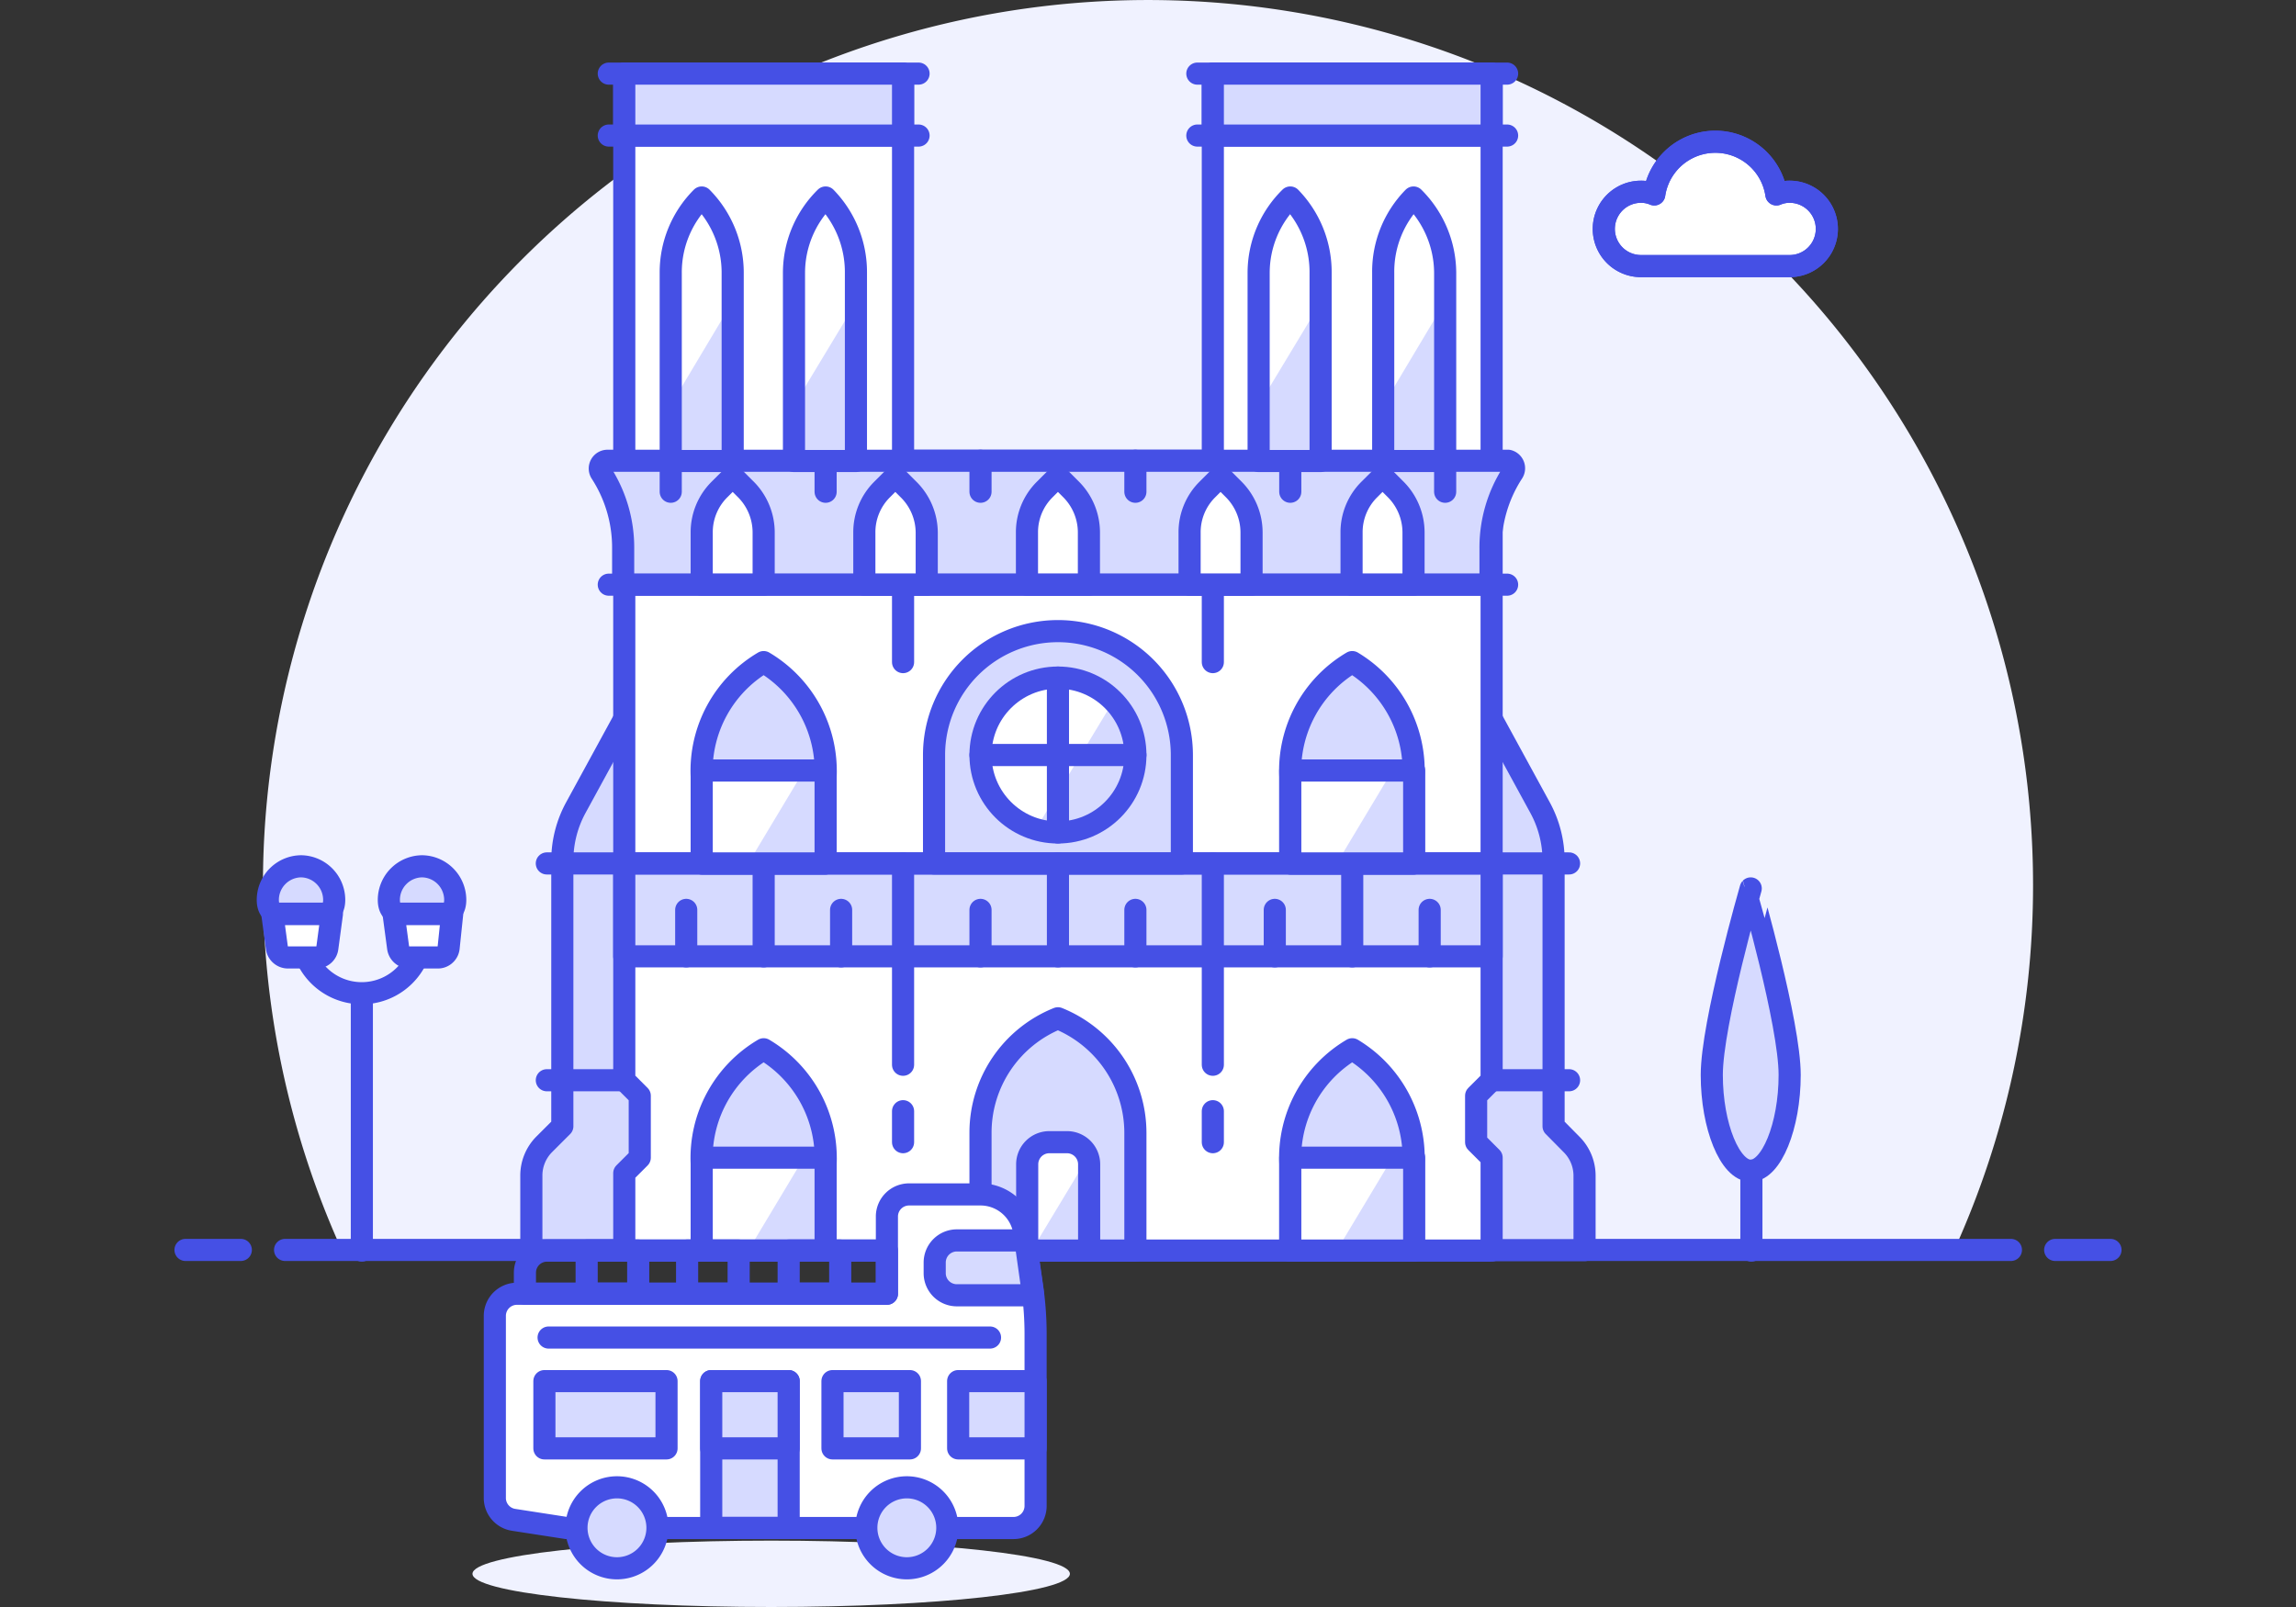 <svg xmlns="http://www.w3.org/2000/svg" xmlns:xlink="http://www.w3.org/1999/xlink" width="470" height="329" viewBox="0 0 470 329">
  <rect x="0" y="0" width="470" height="329" fill="#333333" stroke="none"/>
  <defs>
    <clipPath id="clip-path">
      <rect id="Rectangle_2" data-name="Rectangle 2" width="470" height="329" transform="translate(655 146)" fill="#fff" stroke="#707070" stroke-width="1"/>
    </clipPath>
  </defs>
  <g id="icone" transform="translate(-655 -146)" clip-path="url(#clip-path)">
    <g id="notre-dame" transform="translate(663.532 84.026)">
      <path id="Path_1" data-name="Path 1" d="M407.642,243.136A181.174,181.174,0,1,0,61.418,317.87h330.1a180.63,180.63,0,0,0,16.125-74.734Z" fill="#f0f2ff"/>
      <line id="Line_1" data-name="Line 1" x2="353.29" transform="translate(49.823 317.871)" fill="none" stroke="#4550e5" stroke-linecap="round" stroke-linejoin="round" stroke-width="4.529"/>
      <line id="Line_2" data-name="Line 2" x2="11.323" transform="translate(29.441 317.871)" fill="none" stroke="#4550e5" stroke-linecap="round" stroke-linejoin="round" stroke-width="4.529"/>
      <line id="Line_3" data-name="Line 3" x2="11.323" transform="translate(412.172 317.871)" fill="none" stroke="#4550e5" stroke-linecap="round" stroke-linejoin="round" stroke-width="4.529"/>
      <path id="Path_2" data-name="Path 2" d="M290.468,197.525l16.26,29.8a22.646,22.646,0,0,1,2.763,10.87v54.352l3.669,3.714a9.059,9.059,0,0,1,2.672,6.386v15.264H290.468Z" fill="#d6daff" stroke="#4550e5" stroke-linecap="round" stroke-linejoin="round" stroke-width="4.529"/>
      <line id="Line_4" data-name="Line 4" x2="15.853" transform="translate(296.809 283.13)" fill="none" stroke="#4550e5" stroke-linecap="round" stroke-linejoin="round" stroke-width="4.529"/>
      <path id="Path_3" data-name="Path 3" d="M125.6,197.525l-16.26,29.8a22.647,22.647,0,0,0-2.763,10.87v54.352l-3.714,3.714a9.059,9.059,0,0,0-2.627,6.386v15.264H125.6Z" fill="#d6daff" stroke="#4550e5" stroke-linecap="round" stroke-linejoin="round" stroke-width="4.529"/>
      <path id="Path_4" data-name="Path 4" d="M357.819,101.231a6.93,6.93,0,0,0-2.718.544,12.637,12.637,0,0,0-25,0,6.93,6.93,0,0,0-2.718-.544,7.609,7.609,0,1,0,0,15.219h30.437a7.609,7.609,0,1,0,0-15.219Z" fill="#fff"/>
      <path id="Path_5" data-name="Path 5" d="M357.819,101.231a6.93,6.93,0,0,0-2.718.544,12.637,12.637,0,0,0-25,0,6.93,6.93,0,0,0-2.718-.544,7.609,7.609,0,1,0,0,15.219h30.437a7.609,7.609,0,1,0,0-15.219Z" fill="none" stroke="#4550e5" stroke-linejoin="round" stroke-width="4.529"/>
      <path id="Path_6" data-name="Path 6" d="M239.739,77.044v79.264H176.328V77.044h-57.07V283.13l3.171,3.171v12.682l-3.171,3.171v15.853H296.809V298.983l-3.171-3.171V286.3l3.171-3.171V77.044Z" fill="#fff"/>
      <path id="Path_7" data-name="Path 7" d="M357.819,101.231a6.93,6.93,0,0,0-2.718.544,12.637,12.637,0,0,0-25,0,6.93,6.93,0,0,0-2.718-.544,7.609,7.609,0,1,0,0,15.219h30.437a7.609,7.609,0,1,0,0-15.219Z" fill="none" stroke="#4550e5" stroke-linejoin="round" stroke-width="4.529"/>
      <path id="Path_8" data-name="Path 8" d="M239.739,77.044v79.264H176.328V77.044h-57.07V283.13l3.171,3.171v12.682l-3.171,3.171v15.853H296.809V298.983l-3.171-3.171V286.3l3.171-3.171V77.044Z" fill="none" stroke="#4550e5" stroke-linecap="round" stroke-linejoin="round" stroke-width="4.529"/>
      <rect id="Rectangle_3" data-name="Rectangle 3" width="177.551" height="19.023" transform="translate(119.258 238.743)" stroke-width="4.529" stroke="#4550e5" stroke-linecap="round" stroke-linejoin="round" fill="#d6daff"/>
      <path id="Path_9" data-name="Path 9" d="M300.206,156.308H115.816a1.585,1.585,0,0,0-1.314,2.446h0a28.173,28.173,0,0,1,4.529,15.581v7.338H296.583v-7.338a28.128,28.128,0,0,1,4.529-15.581h0a1.585,1.585,0,0,0-.906-2.446Z" fill="#d6daff" stroke="#4550e5" stroke-linecap="round" stroke-linejoin="round" stroke-width="4.529"/>
      <path id="Path_10" data-name="Path 10" d="M208.034,270.448h0a25.229,25.229,0,0,0-15.853,23.417v24.141h31.706V293.865a25.319,25.319,0,0,0-15.853-23.417Z" fill="#d6daff" stroke="#4550e5" stroke-linecap="round" stroke-linejoin="round" stroke-width="4.529"/>
      <path id="Path_11" data-name="Path 11" d="M147.793,276.789h0a25.817,25.817,0,0,0-12.682,23.417v17.8h25.364v-17.8a25.908,25.908,0,0,0-12.682-23.417Z" fill="#d6daff" stroke="#4550e5" stroke-linecap="round" stroke-linejoin="round" stroke-width="4.529"/>
      <path id="Path_12" data-name="Path 12" d="M147.793,197.525h0a25.817,25.817,0,0,0-12.682,23.417v17.8h25.364v-17.8A25.908,25.908,0,0,0,147.793,197.525Z" fill="#d6daff" stroke="#4550e5" stroke-linecap="round" stroke-linejoin="round" stroke-width="4.529"/>
      <path id="Path_13" data-name="Path 13" d="M268.274,197.525h0a25.817,25.817,0,0,0-12.682,23.417v17.8H280.82v-17.8a25.908,25.908,0,0,0-12.546-23.417Z" fill="#d6daff" stroke="#4550e5" stroke-linecap="round" stroke-linejoin="round" stroke-width="4.529"/>
      <path id="Path_14" data-name="Path 14" d="M268.274,276.789h0a25.817,25.817,0,0,0-12.682,23.417v17.8H280.82v-17.8a25.908,25.908,0,0,0-12.546-23.417Z" fill="#d6daff" stroke="#4550e5" stroke-linecap="round" stroke-linejoin="round" stroke-width="4.529"/>
      <line id="Line_5" data-name="Line 5" y2="41.217" transform="translate(176.328 238.743)" fill="none" stroke="#4550e5" stroke-linecap="round" stroke-linejoin="round" stroke-width="4.529"/>
      <line id="Line_6" data-name="Line 6" y2="41.217" transform="translate(239.739 238.743)" fill="none" stroke="#4550e5" stroke-linecap="round" stroke-linejoin="round" stroke-width="4.529"/>
      <line id="Line_7" data-name="Line 7" y2="15.853" transform="translate(176.328 181.673)" fill="none" stroke="#4550e5" stroke-linecap="round" stroke-linejoin="round" stroke-width="4.529"/>
      <line id="Line_8" data-name="Line 8" y2="15.853" transform="translate(239.739 181.673)" fill="none" stroke="#4550e5" stroke-linecap="round" stroke-linejoin="round" stroke-width="4.529"/>
      <path id="Path_15" data-name="Path 15" d="M208.034,191.184h0a25.364,25.364,0,0,0-25.364,25.364v22.194H233.4V216.549A25.364,25.364,0,0,0,208.034,191.184Z" fill="#d6daff" stroke="#4550e5" stroke-linecap="round" stroke-linejoin="round" stroke-width="4.529"/>
      <circle id="Ellipse_1" data-name="Ellipse 1" cx="15.853" cy="15.853" r="15.853" transform="translate(192.181 200.696)" fill="#d6daff"/>
      <path id="Path_16" data-name="Path 16" d="M219.357,205.542a15.626,15.626,0,0,0-11.323-4.846,15.807,15.807,0,0,0-4.529,31.026Z" fill="#fff"/>
      <circle id="Ellipse_2" data-name="Ellipse 2" cx="15.853" cy="15.853" r="15.853" transform="translate(192.181 200.696)" stroke-width="4.529" stroke="#4550e5" stroke-linecap="round" stroke-linejoin="round" fill="none"/>
      <line id="Line_9" data-name="Line 9" y2="6.341" transform="translate(176.328 289.471)" fill="none" stroke="#4550e5" stroke-linecap="round" stroke-linejoin="round" stroke-width="4.529"/>
      <line id="Line_10" data-name="Line 10" y2="6.341" transform="translate(239.739 289.471)" fill="none" stroke="#4550e5" stroke-linecap="round" stroke-linejoin="round" stroke-width="4.529"/>
      <line id="Line_11" data-name="Line 11" y1="19.023" transform="translate(147.793 238.743)" fill="none" stroke="#4550e5" stroke-linecap="round" stroke-linejoin="round" stroke-width="4.529"/>
      <line id="Line_12" data-name="Line 12" y1="9.512" transform="translate(131.94 248.254)" fill="none" stroke="#4550e5" stroke-linecap="round" stroke-linejoin="round" stroke-width="4.529"/>
      <line id="Line_13" data-name="Line 13" y1="9.512" transform="translate(163.646 248.254)" fill="none" stroke="#4550e5" stroke-linecap="round" stroke-linejoin="round" stroke-width="4.529"/>
      <line id="Line_14" data-name="Line 14" y1="19.023" transform="translate(208.034 238.743)" fill="none" stroke="#4550e5" stroke-linecap="round" stroke-linejoin="round" stroke-width="4.529"/>
      <line id="Line_15" data-name="Line 15" y1="9.512" transform="translate(192.181 248.254)" fill="none" stroke="#4550e5" stroke-linecap="round" stroke-linejoin="round" stroke-width="4.529"/>
      <line id="Line_16" data-name="Line 16" y1="9.512" transform="translate(223.886 248.254)" fill="none" stroke="#4550e5" stroke-linecap="round" stroke-linejoin="round" stroke-width="4.529"/>
      <line id="Line_17" data-name="Line 17" y1="19.023" transform="translate(268.274 238.743)" fill="none" stroke="#4550e5" stroke-linecap="round" stroke-linejoin="round" stroke-width="4.529"/>
      <line id="Line_18" data-name="Line 18" y1="9.512" transform="translate(252.421 248.254)" fill="none" stroke="#4550e5" stroke-linecap="round" stroke-linejoin="round" stroke-width="4.529"/>
      <line id="Line_19" data-name="Line 19" y1="9.512" transform="translate(284.127 248.254)" fill="none" stroke="#4550e5" stroke-linecap="round" stroke-linejoin="round" stroke-width="4.529"/>
      <path id="Path_17" data-name="Path 17" d="M144.17,162.2l-2.718-2.718-2.718,2.718a12.32,12.32,0,0,0-3.623,8.787v10.689h12.682V170.983a12.5,12.5,0,0,0-3.623-8.787Z" fill="#fff" stroke="#4550e5" stroke-linecap="round" stroke-linejoin="round" stroke-width="4.529"/>
      <path id="Path_18" data-name="Path 18" d="M177.46,162.2l-2.718-2.718-2.718,2.718a12.32,12.32,0,0,0-3.623,8.787v10.689h12.773V170.983a12.5,12.5,0,0,0-3.714-8.787Z" fill="#fff" stroke="#4550e5" stroke-linecap="round" stroke-linejoin="round" stroke-width="4.529"/>
      <path id="Path_19" data-name="Path 19" d="M210.751,162.2l-2.718-2.718-2.718,2.718a12.32,12.32,0,0,0-3.623,8.787v10.689h12.682V170.983A12.5,12.5,0,0,0,210.751,162.2Z" fill="#fff" stroke="#4550e5" stroke-linecap="round" stroke-linejoin="round" stroke-width="4.529"/>
      <path id="Path_20" data-name="Path 20" d="M244.042,162.2l-2.718-2.718-2.718,2.718a12.32,12.32,0,0,0-3.624,8.787v10.689h12.682V170.983A12.5,12.5,0,0,0,244.042,162.2Z" fill="#fff" stroke="#4550e5" stroke-linecap="round" stroke-linejoin="round" stroke-width="4.529"/>
      <path id="Path_21" data-name="Path 21" d="M271.762,162.2l2.718-2.718L277.2,162.2a12.5,12.5,0,0,1,3.623,8.787v10.689H268.138V170.983a12.32,12.32,0,0,1,3.623-8.787Z" fill="#fff" stroke="#4550e5" stroke-linecap="round" stroke-linejoin="round" stroke-width="4.529"/>
      <line id="Line_20" data-name="Line 20" y2="6.341" transform="translate(160.475 156.308)" fill="none" stroke="#4550e5" stroke-linecap="round" stroke-linejoin="round" stroke-width="4.529"/>
      <line id="Line_21" data-name="Line 21" y2="6.341" transform="translate(128.77 156.308)" fill="none" stroke="#4550e5" stroke-linecap="round" stroke-linejoin="round" stroke-width="4.529"/>
      <line id="Line_22" data-name="Line 22" y2="6.341" transform="translate(192.181 156.308)" fill="none" stroke="#4550e5" stroke-linecap="round" stroke-linejoin="round" stroke-width="4.529"/>
      <line id="Line_23" data-name="Line 23" y2="6.341" transform="translate(223.886 156.308)" fill="none" stroke="#4550e5" stroke-linecap="round" stroke-linejoin="round" stroke-width="4.529"/>
      <line id="Line_24" data-name="Line 24" y2="6.341" transform="translate(255.592 156.308)" fill="none" stroke="#4550e5" stroke-linecap="round" stroke-linejoin="round" stroke-width="4.529"/>
      <line id="Line_25" data-name="Line 25" y2="6.341" transform="translate(287.297 156.308)" fill="none" stroke="#4550e5" stroke-linecap="round" stroke-linejoin="round" stroke-width="4.529"/>
      <path id="Path_22" data-name="Path 22" d="M206.267,295.813h3.623a4.529,4.529,0,0,1,4.529,4.529v17.665H201.738V300.342A4.529,4.529,0,0,1,206.267,295.813Z" fill="#d6daff"/>
      <path id="Path_23" data-name="Path 23" d="M209.891,295.813h-3.623a4.529,4.529,0,0,0-4.529,4.529v17.665h.906l11.5-19.069A4.529,4.529,0,0,0,209.891,295.813Z" fill="#fff"/>
      <path id="Path_24" data-name="Path 24" d="M206.267,295.813h3.623a4.529,4.529,0,0,1,4.529,4.529v17.665H201.738V300.342A4.529,4.529,0,0,1,206.267,295.813Z" fill="none" stroke="#4550e5" stroke-linecap="round" stroke-linejoin="round" stroke-width="4.529"/>
      <path id="Path_25" data-name="Path 25" d="M135.111,102.409h0a21.65,21.65,0,0,0-6.341,15.355v38.59h12.682v-38.59A21.877,21.877,0,0,0,135.111,102.409Z" fill="#d6daff"/>
      <path id="Path_26" data-name="Path 26" d="M141.452,123.7v-5.933a21.877,21.877,0,0,0-6.341-15.309h0a21.65,21.65,0,0,0-6.341,15.309V144.94Z" fill="#fff"/>
      <path id="Path_27" data-name="Path 27" d="M135.111,102.409h0a21.65,21.65,0,0,0-6.341,15.355v38.59h12.682v-38.59A21.877,21.877,0,0,0,135.111,102.409Z" fill="none" stroke="#4550e5" stroke-linecap="round" stroke-linejoin="round" stroke-width="4.529"/>
      <path id="Path_28" data-name="Path 28" d="M160.475,102.409h0A21.65,21.65,0,0,0,154,117.763v38.59H166.68v-38.59A21.877,21.877,0,0,0,160.475,102.409Z" fill="#d6daff"/>
      <path id="Path_29" data-name="Path 29" d="M166.816,123.7v-5.933a21.877,21.877,0,0,0-6.341-15.309h0A21.65,21.65,0,0,0,154,117.763V144.94Z" fill="#fff"/>
      <path id="Path_30" data-name="Path 30" d="M160.475,102.409h0A21.65,21.65,0,0,0,154,117.763v38.59H166.68v-38.59A21.877,21.877,0,0,0,160.475,102.409Z" fill="none" stroke="#4550e5" stroke-linecap="round" stroke-linejoin="round" stroke-width="4.529"/>
      <path id="Path_31" data-name="Path 31" d="M255.592,102.409h0a21.65,21.65,0,0,0-6.477,15.355v38.59H261.8v-38.59a21.877,21.877,0,0,0-6.205-15.355Z" fill="#d6daff"/>
      <path id="Path_32" data-name="Path 32" d="M261.933,123.7v-5.933a21.877,21.877,0,0,0-6.341-15.309h0a21.65,21.65,0,0,0-6.477,15.309V144.94Z" fill="#fff"/>
      <path id="Path_33" data-name="Path 33" d="M255.592,102.409h0a21.65,21.65,0,0,0-6.477,15.355v38.59H261.8v-38.59a21.877,21.877,0,0,0-6.205-15.355Z" fill="none" stroke="#4550e5" stroke-linecap="round" stroke-linejoin="round" stroke-width="4.529"/>
      <path id="Path_34" data-name="Path 34" d="M280.82,102.409h0a21.65,21.65,0,0,0-6.205,15.355v38.59H287.3v-38.59A21.877,21.877,0,0,0,280.82,102.409Z" fill="#d6daff"/>
      <path id="Path_35" data-name="Path 35" d="M287.3,123.7v-5.933a21.877,21.877,0,0,0-6.477-15.355h0a21.65,21.65,0,0,0-6.205,15.355V144.94Z" fill="#fff"/>
      <path id="Path_36" data-name="Path 36" d="M280.82,102.409h0a21.65,21.65,0,0,0-6.205,15.355v38.59H287.3v-38.59A21.877,21.877,0,0,0,280.82,102.409Z" fill="none" stroke="#4550e5" stroke-linecap="round" stroke-linejoin="round" stroke-width="4.529"/>
      <line id="Line_26" data-name="Line 26" x2="63.411" transform="translate(116.088 89.727)" fill="none" stroke="#4550e5" stroke-linecap="round" stroke-linejoin="round" stroke-width="4.529"/>
      <line id="Line_27" data-name="Line 27" x2="63.411" transform="translate(116.088 77.044)" fill="none" stroke="#4550e5" stroke-linecap="round" stroke-linejoin="round" stroke-width="4.529"/>
      <line id="Line_28" data-name="Line 28" x2="63.411" transform="translate(236.568 89.727)" fill="none" stroke="#4550e5" stroke-linecap="round" stroke-linejoin="round" stroke-width="4.529"/>
      <line id="Line_29" data-name="Line 29" x2="63.411" transform="translate(236.568 77.044)" fill="none" stroke="#4550e5" stroke-linecap="round" stroke-linejoin="round" stroke-width="4.529"/>
      <line id="Line_30" data-name="Line 30" x2="183.892" transform="translate(116.088 181.673)" fill="none" stroke="#4550e5" stroke-linecap="round" stroke-linejoin="round" stroke-width="4.529"/>
      <line id="Line_31" data-name="Line 31" x2="209.256" transform="translate(103.405 238.743)" fill="none" stroke="#4550e5" stroke-linecap="round" stroke-linejoin="round" stroke-width="4.529"/>
      <line id="Line_32" data-name="Line 32" x1="15.853" transform="translate(103.405 283.13)" fill="none" stroke="#4550e5" stroke-linecap="round" stroke-linejoin="round" stroke-width="4.529"/>
      <rect id="Rectangle_4" data-name="Rectangle 4" width="57.07" height="12.682" transform="translate(119.258 77.044)" stroke-width="4.529" stroke="#4550e5" stroke-linecap="round" stroke-linejoin="round" fill="#d6daff"/>
      <rect id="Rectangle_5" data-name="Rectangle 5" width="57.07" height="12.682" transform="translate(239.739 77.044)" stroke-width="4.529" stroke="#4550e5" stroke-linecap="round" stroke-linejoin="round" fill="#d6daff"/>
      <line id="Line_33" data-name="Line 33" y2="31.706" transform="translate(208.034 200.696)" fill="none" stroke="#4550e5" stroke-linecap="round" stroke-linejoin="round" stroke-width="4.529"/>
      <line id="Line_34" data-name="Line 34" x2="31.706" transform="translate(192.181 216.549)" fill="none" stroke="#4550e5" stroke-linecap="round" stroke-linejoin="round" stroke-width="4.529"/>
      <rect id="Rectangle_6" data-name="Rectangle 6" width="25.364" height="19.023" transform="translate(135.111 219.719)" fill="#d6daff"/>
      <path id="Path_37" data-name="Path 37" d="M135.111,219.719v19.023h9.512l11.414-19.023Z" fill="#fff"/>
      <rect id="Rectangle_7" data-name="Rectangle 7" width="25.364" height="19.023" transform="translate(135.111 219.719)" stroke-width="4.529" stroke="#4550e5" stroke-linecap="round" stroke-linejoin="round" fill="none"/>
      <rect id="Rectangle_8" data-name="Rectangle 8" width="25.364" height="19.023" transform="translate(255.592 219.719)" fill="#d6daff"/>
      <path id="Path_38" data-name="Path 38" d="M255.592,219.719v19.023H265.1l11.414-19.023Z" fill="#fff"/>
      <rect id="Rectangle_9" data-name="Rectangle 9" width="25.364" height="19.023" transform="translate(255.592 219.719)" stroke-width="4.529" stroke="#4550e5" stroke-linecap="round" stroke-linejoin="round" fill="none"/>
      <rect id="Rectangle_10" data-name="Rectangle 10" width="25.364" height="19.023" transform="translate(135.111 298.983)" fill="#d6daff"/>
      <path id="Path_39" data-name="Path 39" d="M135.111,298.983v19.023h9.512l11.414-19.023Z" fill="#fff"/>
      <rect id="Rectangle_11" data-name="Rectangle 11" width="25.364" height="19.023" transform="translate(135.111 298.983)" stroke-width="4.529" stroke="#4550e5" stroke-linecap="round" stroke-linejoin="round" fill="none"/>
      <rect id="Rectangle_12" data-name="Rectangle 12" width="25.364" height="19.023" transform="translate(255.592 298.983)" fill="#d6daff"/>
      <path id="Path_40" data-name="Path 40" d="M255.592,298.983v19.023H265.1l11.414-19.023Z" fill="#fff"/>
      <rect id="Rectangle_13" data-name="Rectangle 13" width="25.364" height="19.023" transform="translate(255.592 298.983)" stroke-width="4.529" stroke="#4550e5" stroke-linecap="round" stroke-linejoin="round" fill="none"/>
      <path id="Path_41" data-name="Path 41" d="M357.819,282.043c0,10.508-3.759,19.612-7.972,19.612s-7.972-9.059-7.972-19.612,7.972-38.183,7.972-38.183S357.819,271.49,357.819,282.043Z" fill="#d6daff" stroke="#4550e5" stroke-linecap="round" stroke-linejoin="round" stroke-width="4.529"/>
      <line id="Line_35" data-name="Line 35" y2="16.351" transform="translate(349.984 301.655)" fill="none" stroke="#4550e5" stroke-linecap="round" stroke-linejoin="round" stroke-width="4.529"/>
      <path id="Path_42" data-name="Path 42" d="M77.905,253.644a12.41,12.41,0,0,1-24.776,0" fill="none" stroke="#4550e5" stroke-linecap="round" stroke-linejoin="round" stroke-width="4.529"/>
      <path id="Path_43" data-name="Path 43" d="M57.749,249.115H48.691a2.4,2.4,0,0,1-1.449-.544,1.9,1.9,0,0,0,0,.725l.906,6.749a2.31,2.31,0,0,0,2.265,1.948h5.843a2.219,2.219,0,0,0,2.219-1.948l.906-6.749a1.9,1.9,0,0,0,0-.725,2.174,2.174,0,0,1-1.631.544Z" fill="#fff" stroke="#4550e5" stroke-linecap="round" stroke-linejoin="round" stroke-width="4.529"/>
      <path id="Path_44" data-name="Path 44" d="M53.129,239.331a6.885,6.885,0,0,0-6.839,6.885c0,1.993,1,2.808,2.265,2.808h9.059c1.268,0,2.265-.815,2.265-2.808a6.885,6.885,0,0,0-6.75-6.885Z" fill="#d6daff" stroke="#4550e5" stroke-linecap="round" stroke-linejoin="round" stroke-width="4.529"/>
      <path id="Path_45" data-name="Path 45" d="M82.525,249.115H73.466a2.174,2.174,0,0,1-1.4-.544,3.533,3.533,0,0,0,0,.725l.906,6.749a2.31,2.31,0,0,0,2.265,1.948h5.843a2.219,2.219,0,0,0,2.219-1.948l.725-6.93a3.533,3.533,0,0,0,0-.725,2.174,2.174,0,0,1-1.495.725Z" fill="#fff" stroke="#4550e5" stroke-linecap="round" stroke-linejoin="round" stroke-width="4.529"/>
      <path id="Path_46" data-name="Path 46" d="M77.905,239.331a6.885,6.885,0,0,0-6.839,6.885c0,1.993,1,2.808,2.265,2.808h9.059c1.268,0,2.265-.815,2.265-2.808a6.885,6.885,0,0,0-6.75-6.885Z" fill="#d6daff" stroke="#4550e5" stroke-linecap="round" stroke-linejoin="round" stroke-width="4.529"/>
      <line id="Line_36" data-name="Line 36" y2="52.042" transform="translate(65.54 265.964)" fill="none" stroke="#4550e5" stroke-linecap="round" stroke-linejoin="round" stroke-width="4.529"/>
      <ellipse id="Ellipse_3" data-name="Ellipse 3" cx="61.146" cy="6.794" rx="61.146" ry="6.794" transform="translate(88.187 377.386)" fill="#f0f2ff"/>
      <path id="Path_47" data-name="Path 47" d="M173.022,310.9v15.943H97.291a4.529,4.529,0,0,0-4.529,4.529V368.6a4.529,4.529,0,0,0,3.85,4.529l10.825,1.676H198.93a4.529,4.529,0,0,0,4.529-4.529v-35.1a67.936,67.936,0,0,0-.679-9.6l-1.631-11.278a9.059,9.059,0,0,0-9.059-7.79H177.551A4.529,4.529,0,0,0,173.022,310.9Z" fill="#fff" stroke="#4550e5" stroke-linecap="round" stroke-linejoin="round" stroke-width="4.529"/>
      <path id="Path_48" data-name="Path 48" d="M126.052,374.759a8.289,8.289,0,1,1-8.289-8.289,8.289,8.289,0,0,1,8.289,8.289Z" fill="#d6daff" stroke="#4550e5" stroke-linecap="round" stroke-linejoin="round" stroke-width="4.529"/>
      <path id="Path_49" data-name="Path 49" d="M185.387,374.759a8.289,8.289,0,1,1-8.289-8.289A8.289,8.289,0,0,1,185.387,374.759Z" fill="#d6daff" stroke="#4550e5" stroke-linecap="round" stroke-linejoin="round" stroke-width="4.529"/>
      <rect id="Rectangle_14" data-name="Rectangle 14" width="15.853" height="30.03" transform="translate(137.058 344.73)" stroke-width="4.529" stroke="#4550e5" stroke-linecap="round" stroke-linejoin="round" fill="#d6daff"/>
      <rect id="Rectangle_15" data-name="Rectangle 15" width="25.002" height="13.769" transform="translate(102.907 344.73)" fill="#d6daff"/>
      <rect id="Rectangle_16" data-name="Rectangle 16" width="25.002" height="13.769" transform="translate(102.907 344.73)" stroke-width="4.529" stroke="#4550e5" stroke-linecap="round" stroke-linejoin="round" fill="none"/>
      <rect id="Rectangle_17" data-name="Rectangle 17" width="15.853" height="13.769" transform="translate(161.879 344.73)" fill="#d6daff"/>
      <rect id="Rectangle_18" data-name="Rectangle 18" width="15.853" height="13.769" transform="translate(161.879 344.73)" stroke-width="4.529" stroke="#4550e5" stroke-linecap="round" stroke-linejoin="round" fill="none"/>
      <rect id="Rectangle_19" data-name="Rectangle 19" width="15.853" height="13.769" transform="translate(187.606 344.73)" fill="#d6daff"/>
      <rect id="Rectangle_20" data-name="Rectangle 20" width="15.853" height="13.769" transform="translate(187.606 344.73)" stroke-width="4.529" stroke="#4550e5" stroke-linecap="round" stroke-linejoin="round" fill="none"/>
      <path id="Path_50" data-name="Path 50" d="M187.334,327.156h15.626l-1.585-11.233H187.334a4.529,4.529,0,0,0-4.529,4.529v2.265a4.529,4.529,0,0,0,4.529,4.439Z" fill="#d6daff"/>
      <path id="Path_51" data-name="Path 51" d="M187.334,327.156h15.626l-1.585-11.233H187.334a4.529,4.529,0,0,0-4.529,4.529v2.265a4.529,4.529,0,0,0,4.529,4.439Z" fill="none" stroke="#4550e5" stroke-linecap="round" stroke-linejoin="round" stroke-width="4.529"/>
      <path id="Path_52" data-name="Path 52" d="M103.451,318.006h69.571v8.832h-74.1v-4.3A4.529,4.529,0,0,1,103.451,318.006Z" fill="none" stroke="#4550e5" stroke-linecap="round" stroke-linejoin="round" stroke-width="4.529"/>
      <rect id="Rectangle_21" data-name="Rectangle 21" width="10.553" height="8.832" transform="translate(111.558 318.006)" stroke-width="4.529" stroke="#4550e5" stroke-linecap="round" stroke-linejoin="round" fill="none"/>
      <rect id="Rectangle_22" data-name="Rectangle 22" width="10.553" height="8.832" transform="translate(132.121 318.006)" stroke-width="4.529" stroke="#4550e5" stroke-linecap="round" stroke-linejoin="round" fill="none"/>
      <rect id="Rectangle_23" data-name="Rectangle 23" width="10.553" height="8.832" transform="translate(152.911 318.006)" stroke-width="4.529" stroke="#4550e5" stroke-linecap="round" stroke-linejoin="round" fill="none"/>
      <rect id="Rectangle_24" data-name="Rectangle 24" width="15.853" height="13.769" transform="translate(137.058 344.73)" stroke-width="4.529" stroke="#4550e5" stroke-linecap="round" stroke-linejoin="round" fill="#d6daff"/>
      <line id="Line_37" data-name="Line 37" x2="90.361" transform="translate(103.768 335.807)" fill="none" stroke="#4550e5" stroke-linecap="round" stroke-linejoin="round" stroke-width="4.529"/>
    </g>
  </g>
</svg>

